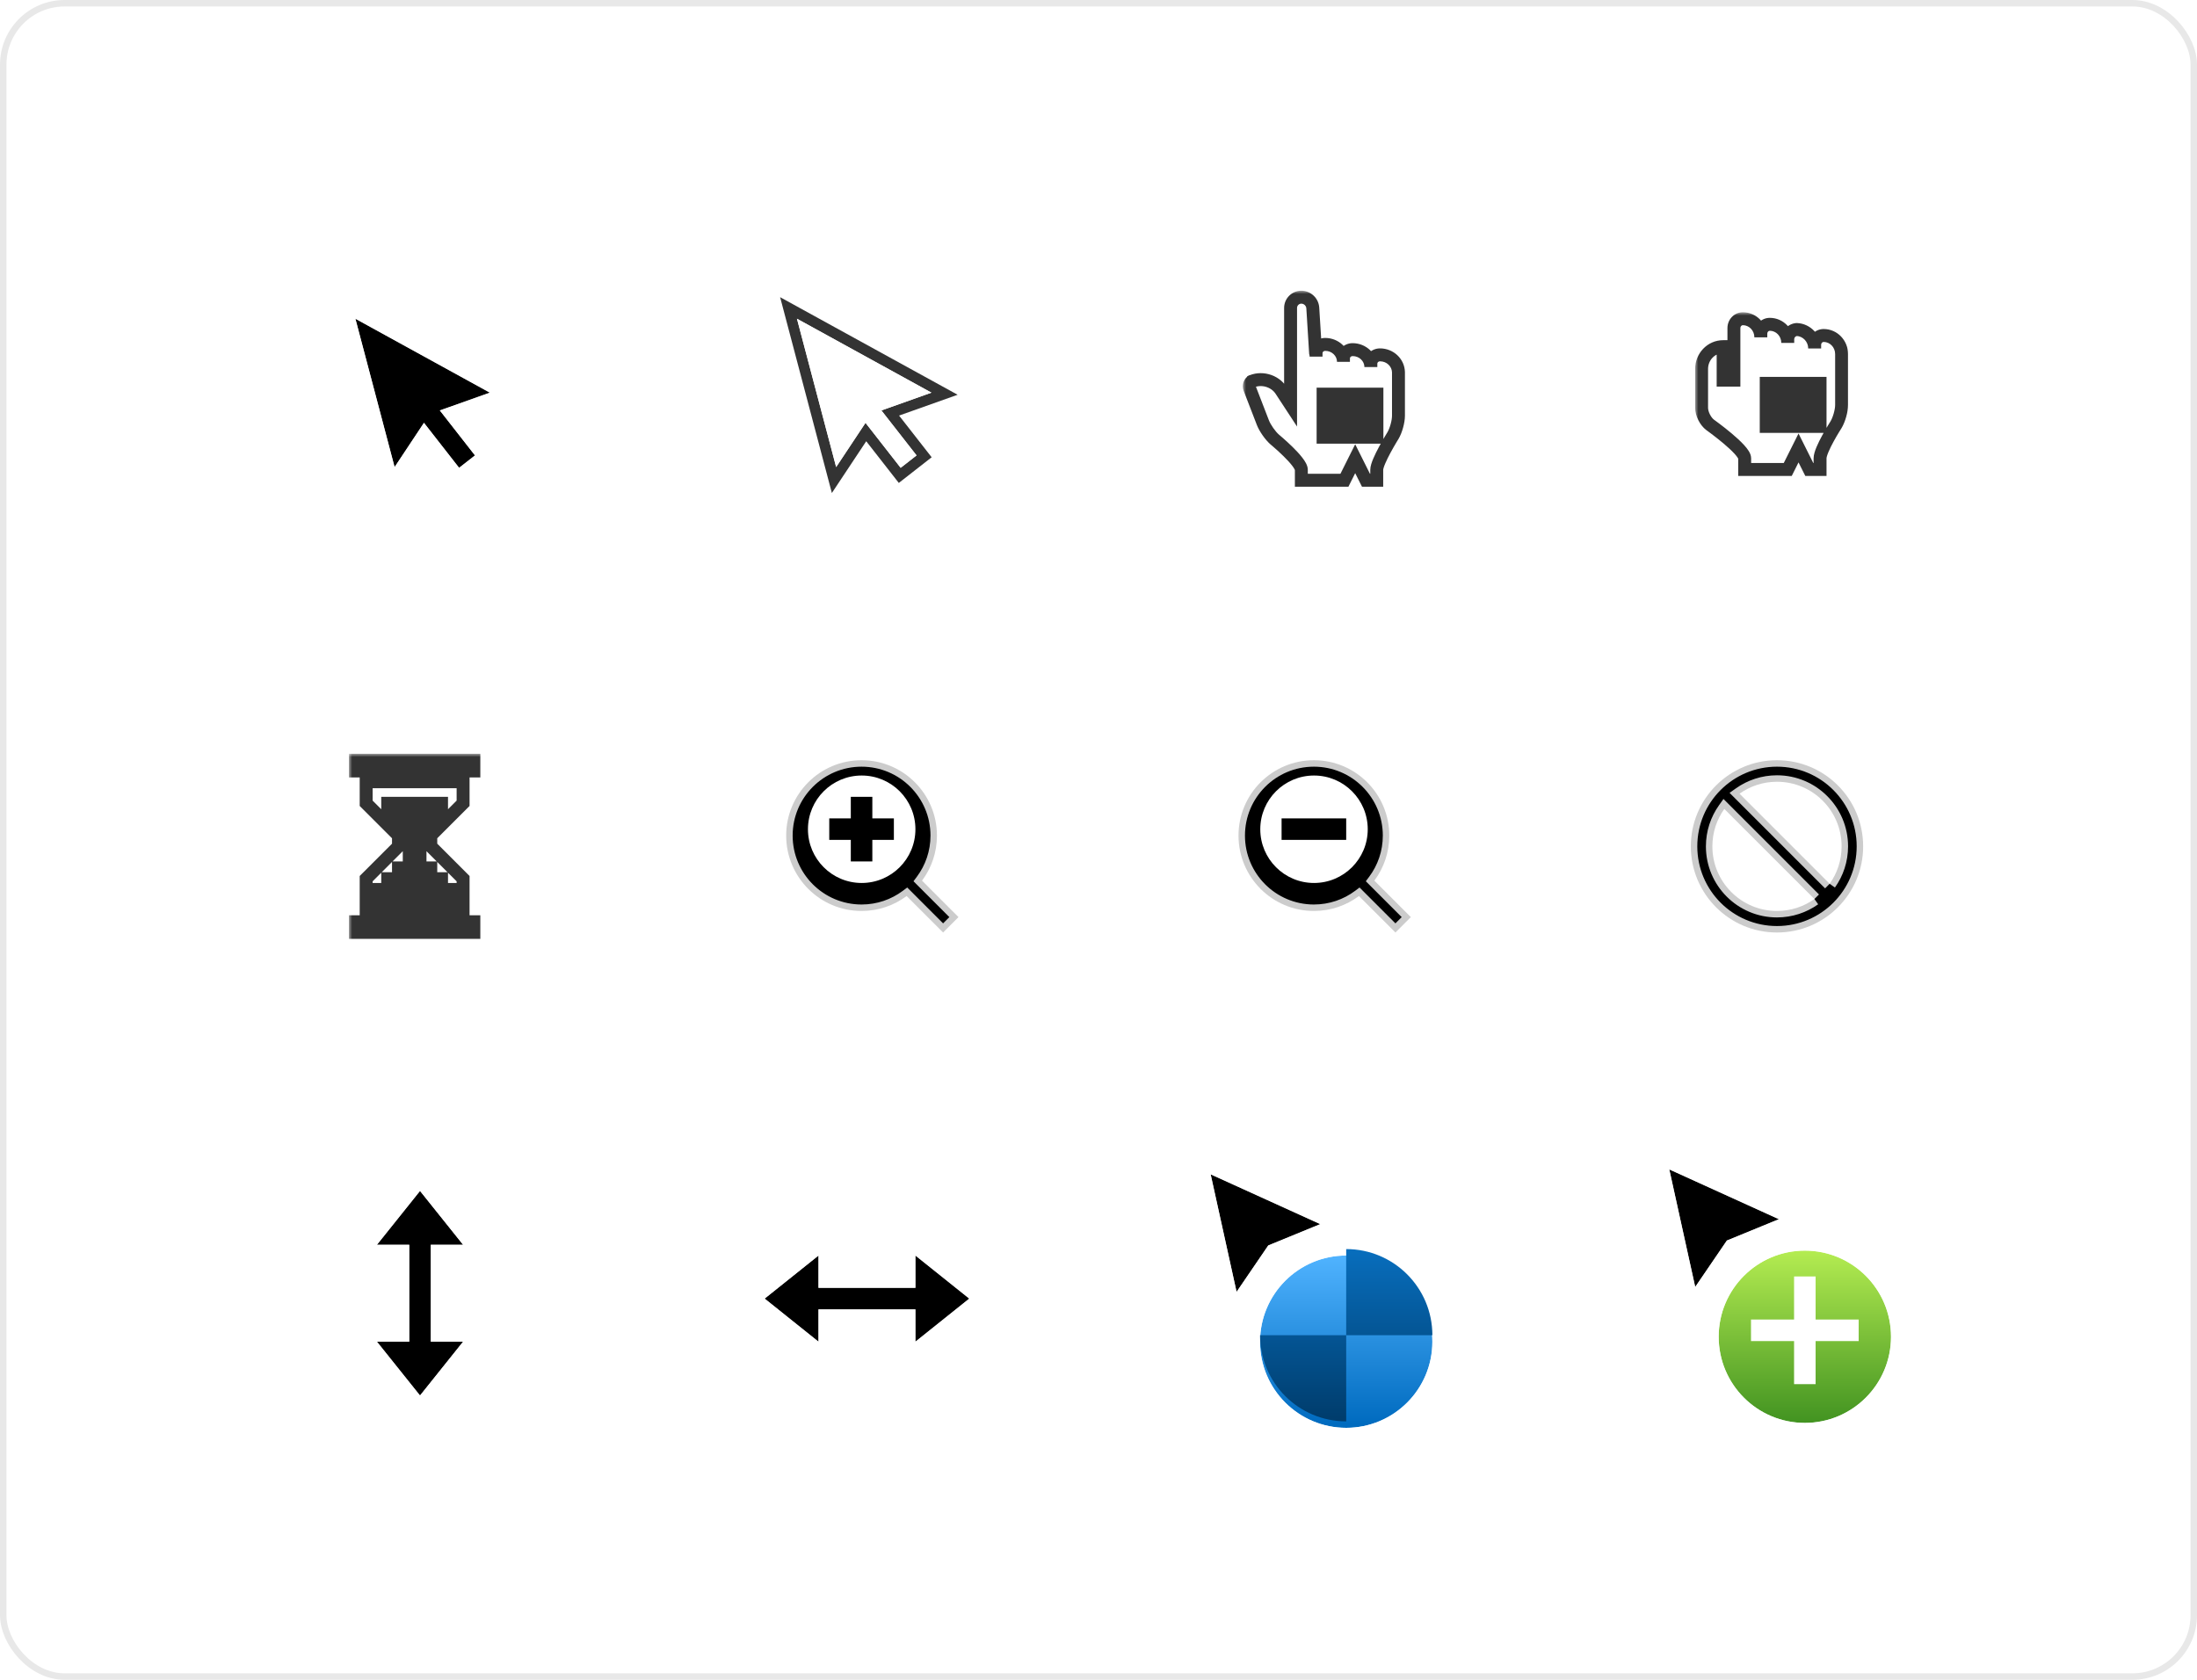 <svg width="340" height="260" viewBox="0 0 340 260" fill="none" xmlns="http://www.w3.org/2000/svg">
<rect x="0.5" y="0.5" width="339" height="259" rx="9.5" fill="white" stroke="#E8E8E8"/>
<g filter="url(#filter0_d_7592_12469)">
<mask id="path-2-outside-1_7592_12469" maskUnits="userSpaceOnUse" x="262.333" y="47.333" width="24" height="26" fill="black">
<rect fill="white" x="262.333" y="47.333" width="24" height="26"/>
<path fill-rule="evenodd" clip-rule="evenodd" d="M280 71.667L278.333 68.333L276.666 71.667H270V69.939C270 68.575 264.666 64.772 264.666 64.772C263.93 64.225 263.333 63.046 263.333 62.117V56.111C263.333 54.202 264.826 52.654 266.666 52.654V57.839H268.333V49.774C268.333 48.978 268.955 48.333 269.722 48.333C271.256 48.333 272.5 49.623 272.5 51.214V50.638C272.5 49.842 273.121 49.197 273.889 49.197C275.423 49.197 276.666 50.487 276.666 52.078V51.502C276.666 50.706 277.288 50.062 278.056 50C279.59 50.062 280.833 51.351 280.833 52.942V52.367C280.833 51.571 281.455 50.926 282.222 50.926C283.756 50.926 285 52.215 285 53.806V61.674C285 62.59 284.604 63.969 284.124 64.762C284.124 64.762 281.666 68.575 281.666 69.939V71.667H280ZM273.333 58.333L275 58.333V65H273.333V58.333ZM276.666 58.333L278.333 58.333V65H276.666V58.333ZM280 58.333L281.666 58.333V65H280V58.333Z"/>
</mask>
<path fill-rule="evenodd" clip-rule="evenodd" d="M280 71.667L278.333 68.333L276.666 71.667H270V69.939C270 68.575 264.666 64.772 264.666 64.772C263.93 64.225 263.333 63.046 263.333 62.117V56.111C263.333 54.202 264.826 52.654 266.666 52.654V57.839H268.333V49.774C268.333 48.978 268.955 48.333 269.722 48.333C271.256 48.333 272.5 49.623 272.5 51.214V50.638C272.5 49.842 273.121 49.197 273.889 49.197C275.423 49.197 276.666 50.487 276.666 52.078V51.502C276.666 50.706 277.288 50.062 278.056 50C279.59 50.062 280.833 51.351 280.833 52.942V52.367C280.833 51.571 281.455 50.926 282.222 50.926C283.756 50.926 285 52.215 285 53.806V61.674C285 62.59 284.604 63.969 284.124 64.762C284.124 64.762 281.666 68.575 281.666 69.939V71.667H280ZM273.333 58.333L275 58.333V65H273.333V58.333ZM276.666 58.333L278.333 58.333V65H276.666V58.333ZM280 58.333L281.666 58.333V65H280V58.333Z" fill="white"/>
<path d="M280 71.667L279.105 72.114L279.382 72.667H280V71.667ZM278.333 68.333L279.227 67.886L278.333 66.097L277.439 67.886L278.333 68.333ZM276.666 71.667V72.667H277.284L277.561 72.114L276.666 71.667ZM270 71.667H269V72.667H270V71.667ZM264.666 64.772L264.07 65.575L264.078 65.581L264.086 65.587L264.666 64.772ZM266.666 52.654H267.666V51.654H266.666V52.654ZM266.666 57.839H265.666V58.839H266.666V57.839ZM268.333 57.839V58.839H269.333V57.839H268.333ZM278.056 50L278.096 49.001L278.035 48.998L277.975 49.003L278.056 50ZM284.124 64.762L284.964 65.304L284.972 65.292L284.979 65.28L284.124 64.762ZM281.666 71.667V72.667H282.666V71.667H281.666ZM275 58.333H276V57.333H275V58.333ZM275 65V66H276V65H275ZM273.333 65H272.333V66H273.333V65ZM273.333 58.333V57.333H272.333V58.333H273.333ZM278.333 58.333H279.333V57.333H278.333V58.333ZM278.333 65V66H279.333V65H278.333ZM276.666 65H275.666V66H276.666V65ZM276.666 58.333V57.333H275.666V58.333H276.666ZM281.666 58.333H282.666V57.333H281.666V58.333ZM281.666 65V66H282.666V65H281.666ZM280 65H279V66H280V65ZM280 58.333V57.333H279V58.333H280ZM280.894 71.219L279.227 67.886L277.439 68.781L279.105 72.114L280.894 71.219ZM277.439 67.886L275.772 71.219L277.561 72.114L279.227 68.781L277.439 67.886ZM276.666 70.667H270V72.667H276.666V70.667ZM271 71.667V69.939H269V71.667H271ZM271 69.939C271 69.482 270.793 69.075 270.62 68.797C270.429 68.49 270.176 68.179 269.905 67.882C269.361 67.286 268.656 66.65 267.976 66.079C267.292 65.503 266.611 64.974 266.102 64.59C265.848 64.397 265.635 64.24 265.485 64.131C265.411 64.076 265.352 64.034 265.311 64.004C265.291 63.99 265.275 63.978 265.264 63.971C265.259 63.967 265.254 63.964 265.252 63.962C265.25 63.961 265.249 63.96 265.248 63.959C265.248 63.959 265.247 63.959 265.247 63.958C265.247 63.958 265.247 63.958 265.247 63.958C265.247 63.958 265.247 63.958 264.666 64.772C264.086 65.587 264.086 65.587 264.086 65.587C264.086 65.587 264.086 65.587 264.086 65.587C264.086 65.587 264.086 65.587 264.086 65.587C264.087 65.587 264.087 65.588 264.088 65.589C264.091 65.59 264.094 65.593 264.099 65.596C264.108 65.603 264.122 65.613 264.141 65.626C264.178 65.653 264.234 65.694 264.305 65.746C264.447 65.85 264.651 66 264.897 66.186C265.388 66.557 266.04 67.064 266.689 67.609C267.343 68.159 267.971 68.73 268.427 69.23C268.657 69.481 268.82 69.691 268.921 69.853C269.04 70.044 269 70.055 269 69.939H271ZM265.263 63.97C265.051 63.812 264.808 63.518 264.617 63.138C264.426 62.759 264.333 62.386 264.333 62.117H262.333C262.333 62.777 262.539 63.459 262.83 64.038C263.121 64.616 263.545 65.185 264.07 65.575L265.263 63.97ZM264.333 62.117V56.111H262.333V62.117H264.333ZM264.333 56.111C264.333 54.72 265.412 53.654 266.666 53.654V51.654C264.239 51.654 262.333 53.684 262.333 56.111H264.333ZM265.666 52.654V57.839H267.666V52.654H265.666ZM266.666 58.839H268.333V56.839H266.666V58.839ZM269.333 57.839V49.774H267.333V57.839H269.333ZM269.333 49.774C269.333 49.496 269.541 49.333 269.722 49.333V47.333C268.368 47.333 267.333 48.46 267.333 49.774H269.333ZM269.722 49.333C270.67 49.333 271.5 50.14 271.5 51.214H273.5C273.5 49.105 271.843 47.333 269.722 47.333V49.333ZM273.5 51.214V50.638H271.5V51.214H273.5ZM273.5 50.638C273.5 50.36 273.708 50.197 273.889 50.197V48.197C272.535 48.197 271.5 49.324 271.5 50.638H273.5ZM273.889 50.197C274.837 50.197 275.666 51.005 275.666 52.078H277.666C277.666 49.969 276.009 48.197 273.889 48.197V50.197ZM277.666 52.078V51.502H275.666V52.078H277.666ZM277.666 51.502C277.666 51.241 277.874 51.018 278.136 50.997L277.975 49.003C276.702 49.106 275.666 50.172 275.666 51.502H277.666ZM278.015 50.999C279.003 51.039 279.833 51.878 279.833 52.942H281.833C281.833 50.824 280.176 49.084 278.096 49.001L278.015 50.999ZM281.833 52.942V52.367H279.833V52.942H281.833ZM281.833 52.367C281.833 52.088 282.041 51.926 282.222 51.926V49.926C280.868 49.926 279.833 51.053 279.833 52.367H281.833ZM282.222 51.926C283.17 51.926 284 52.733 284 53.806H286C286 51.697 284.343 49.926 282.222 49.926V51.926ZM284 53.806V61.674H286V53.806H284ZM284 61.674C284 62.009 283.924 62.486 283.78 62.99C283.637 63.493 283.449 63.947 283.268 64.244L284.979 65.28C285.28 64.784 285.529 64.152 285.704 63.538C285.878 62.925 286 62.255 286 61.674H284ZM284.124 64.762C283.283 64.22 283.283 64.22 283.283 64.22C283.283 64.221 283.283 64.221 283.283 64.221C283.283 64.221 283.283 64.221 283.283 64.222C283.282 64.222 283.282 64.223 283.281 64.224C283.279 64.226 283.277 64.229 283.275 64.233C283.27 64.241 283.262 64.253 283.253 64.268C283.234 64.298 283.206 64.341 283.172 64.396C283.102 64.507 283.004 64.665 282.886 64.859C282.65 65.247 282.334 65.78 282.018 66.359C281.703 66.935 281.377 67.573 281.128 68.168C280.897 68.719 280.666 69.378 280.666 69.939H282.666C282.666 69.818 282.743 69.489 282.973 68.941C283.184 68.437 283.473 67.866 283.773 67.319C284.07 66.774 284.369 66.269 284.594 65.899C284.707 65.714 284.8 65.564 284.865 65.461C284.897 65.409 284.923 65.369 284.94 65.343C284.948 65.329 284.955 65.319 284.959 65.313C284.961 65.309 284.962 65.307 284.963 65.305C284.964 65.305 284.964 65.304 284.964 65.304C284.964 65.304 284.964 65.304 284.964 65.304C284.964 65.304 284.964 65.304 284.964 65.304C284.964 65.304 284.964 65.304 284.124 64.762ZM280.666 69.939V71.667H282.666V69.939H280.666ZM281.666 70.667H280V72.667H281.666V70.667ZM273.333 59.333H275V57.333H273.333V59.333ZM274 58.333V65H276V58.333H274ZM275 64H273.333V66H275V64ZM274.333 65V58.333H272.333V65H274.333ZM276.666 59.333H278.333V57.333H276.666V59.333ZM277.333 58.333V65H279.333V58.333H277.333ZM278.333 64H276.666V66H278.333V64ZM277.666 65V58.333H275.666V65H277.666ZM280 59.333H281.666V57.333H280V59.333ZM280.666 58.333V65H282.666V58.333H280.666ZM281.666 64H280V66H281.666V64ZM281 65V58.333H279V65H281Z" fill="black" fill-opacity="0.8" mask="url(#path-2-outside-1_7592_12469)"/>
</g>
<g filter="url(#filter1_d_7592_12469)">
<path fill-rule="evenodd" clip-rule="evenodd" d="M148.2 60.102L139.138 63.323L144.18 69.776L139.096 73.749L134.054 67.295L128.737 75.308L120.729 44.999L148.2 60.102ZM133.944 64.447L139.383 71.409L141.841 69.489L136.401 62.527L144.144 59.775L123.333 48.333L129.4 71.294L133.944 64.447Z" fill="black" fill-opacity="0.8"/>
</g>
<g filter="url(#filter2_d_7592_12469)">
<path fill-rule="evenodd" clip-rule="evenodd" d="M136.401 62.527L144.144 59.775L123.333 48.333L129.4 71.294L133.943 64.447L139.383 71.409L141.84 69.489L136.401 62.527Z" fill="white"/>
</g>
<g filter="url(#filter3_d_7592_12469)">
<path fill-rule="evenodd" clip-rule="evenodd" d="M68.068 62.527L75.811 59.775L55 48.333L61.067 71.294L65.611 64.447L71.05 71.409L73.507 69.489L68.068 62.527V62.527Z" fill="black"/>
</g>
<g filter="url(#filter4_d_7592_12469)">
<path fill-rule="evenodd" clip-rule="evenodd" d="M79.867 60.102L70.805 63.323L75.847 69.776L70.763 73.749L65.721 67.295L60.404 75.308L52.395 44.999L79.867 60.102ZM65.611 64.447L71.05 71.409L73.508 69.489L68.068 62.527L75.811 59.775L55 48.333L61.067 71.294L65.611 64.447Z" fill="white" fill-opacity="0.8"/>
</g>
<g filter="url(#filter5_d_7592_12469)">
<path fill-rule="evenodd" clip-rule="evenodd" d="M66.666 206.667V191.667H71.666L65 183.333L58.333 191.667H63.333V206.667H58.333L65 215L71.666 206.667H66.666V206.667Z" fill="black"/>
<path d="M58.333 192.167H62.833V206.167H58.333H57.293L57.943 206.979L64.609 215.312L65 215.8L65.39 215.312L72.057 206.979L72.707 206.167H71.666H67.166V192.167H71.666H72.707L72.057 191.354L65.39 183.021L65 182.533L64.609 183.021L57.943 191.354L57.293 192.167H58.333Z" stroke="white" stroke-opacity="0.8"/>
</g>
<g filter="url(#filter6_d_7592_12469)">
<mask id="path-10-outside-2_7592_12469" maskUnits="userSpaceOnUse" x="260.667" y="115.667" width="29" height="29" fill="black">
<rect fill="white" x="260.667" y="115.667" width="29" height="29"/>
<path fill-rule="evenodd" clip-rule="evenodd" d="M280.795 138.151C279.16 139.315 277.16 140 275 140C269.477 140 265 135.523 265 130C265 127.84 265.685 125.841 266.849 124.206L280.795 138.151ZM283.152 135.794C284.316 134.16 285 132.16 285 130C285 124.477 280.523 120 275 120C272.841 120 270.841 120.685 269.206 121.849L283.152 135.794ZM275 143.333C282.364 143.333 288.334 137.364 288.334 130C288.334 122.636 282.364 116.667 275 116.667C267.637 116.667 261.667 122.636 261.667 130C261.667 137.364 267.637 143.333 275 143.333Z"/>
</mask>
<path fill-rule="evenodd" clip-rule="evenodd" d="M280.795 138.151C279.16 139.315 277.16 140 275 140C269.477 140 265 135.523 265 130C265 127.84 265.685 125.841 266.849 124.206L280.795 138.151ZM283.152 135.794C284.316 134.16 285 132.16 285 130C285 124.477 280.523 120 275 120C272.841 120 270.841 120.685 269.206 121.849L283.152 135.794ZM275 143.333C282.364 143.333 288.334 137.364 288.334 130C288.334 122.636 282.364 116.667 275 116.667C267.637 116.667 261.667 122.636 261.667 130C261.667 137.364 267.637 143.333 275 143.333Z" fill="black"/>
<path d="M266.849 124.206L267.556 123.499L266.72 122.663L266.035 123.626L266.849 124.206ZM269.206 121.849L268.626 121.034L267.663 121.72L268.499 122.556L269.206 121.849ZM280.214 137.337C278.744 138.384 276.945 139 275 139V141C277.375 141 279.576 140.247 281.375 138.966L280.214 137.337ZM275 139C270.03 139 266 134.971 266 130H264C264 136.075 268.925 141 275 141V139ZM266 130C266 128.055 266.616 126.257 267.664 124.786L266.035 123.626C264.754 125.424 264 127.626 264 130H266ZM266.142 124.913L280.087 138.858L281.502 137.444L267.556 123.499L266.142 124.913ZM283.966 136.374C285.247 134.576 286 132.374 286 130H284C284 131.945 283.384 133.743 282.337 135.214L283.966 136.374ZM286 130C286 123.925 281.075 119 275 119V121C279.971 121 284 125.03 284 130H286ZM275 119C272.626 119 270.425 119.754 268.626 121.034L269.786 122.663C271.257 121.616 273.055 121 275 121V119ZM268.499 122.556L282.444 136.501L283.859 135.087L269.913 121.142L268.499 122.556ZM275 144.333C282.916 144.333 289.334 137.916 289.334 130H287.334C287.334 136.812 281.812 142.333 275 142.333V144.333ZM289.334 130C289.334 122.084 282.916 115.667 275 115.667V117.667C281.812 117.667 287.334 123.189 287.334 130H289.334ZM275 115.667C267.084 115.667 260.667 122.084 260.667 130H262.667C262.667 123.189 268.189 117.667 275 117.667V115.667ZM260.667 130C260.667 137.916 267.084 144.333 275 144.333V142.333C268.189 142.333 262.667 136.812 262.667 130H260.667Z" fill="white" fill-opacity="0.8" mask="url(#path-10-outside-2_7592_12469)"/>
</g>
<g filter="url(#filter7_d_7592_12469)">
<mask id="path-12-outside-3_7592_12469" maskUnits="userSpaceOnUse" x="120.667" y="115.667" width="30" height="30" fill="black">
<rect fill="white" x="120.667" y="115.667" width="30" height="30"/>
<path fill-rule="evenodd" clip-rule="evenodd" d="M133.334 116.667C139.777 116.667 145 121.89 145 128.333C145 130.947 144.141 133.361 142.689 135.306L148.334 140.951L145.951 143.333L140.306 137.688C138.361 139.14 135.948 140 133.334 140C126.89 140 121.667 134.777 121.667 128.333C121.667 121.89 126.89 116.667 133.334 116.667Z"/>
</mask>
<path fill-rule="evenodd" clip-rule="evenodd" d="M133.334 116.667C139.777 116.667 145 121.89 145 128.333C145 130.947 144.141 133.361 142.689 135.306L148.334 140.951L145.951 143.333L140.306 137.688C138.361 139.14 135.948 140 133.334 140C126.89 140 121.667 134.777 121.667 128.333C121.667 121.89 126.89 116.667 133.334 116.667Z" fill="black"/>
<path d="M142.689 135.306L141.887 134.708L141.37 135.401L141.981 136.013L142.689 135.306ZM148.334 140.951L149.041 141.658L149.748 140.951L149.041 140.244L148.334 140.951ZM145.951 143.333L145.244 144.041L145.951 144.748L146.658 144.041L145.951 143.333ZM140.306 137.688L141.013 136.981L140.401 136.369L139.708 136.887L140.306 137.688ZM146 128.333C146 121.338 140.329 115.667 133.334 115.667V117.667C139.225 117.667 144 122.442 144 128.333H146ZM143.49 135.904C145.067 133.792 146 131.17 146 128.333H144C144 130.725 143.215 132.929 141.887 134.708L143.49 135.904ZM141.981 136.013L147.627 141.658L149.041 140.244L143.396 134.599L141.981 136.013ZM147.627 140.244L145.244 142.626L146.658 144.041L149.041 141.658L147.627 140.244ZM146.658 142.626L141.013 136.981L139.599 138.395L145.244 144.041L146.658 142.626ZM133.334 141C136.171 141 138.792 140.066 140.904 138.49L139.708 136.887C137.93 138.215 135.725 139 133.334 139V141ZM120.667 128.333C120.667 135.329 126.338 141 133.334 141V139C127.443 139 122.667 134.224 122.667 128.333H120.667ZM133.334 115.667C126.338 115.667 120.667 121.338 120.667 128.333H122.667C122.667 122.442 127.443 117.667 133.334 117.667V115.667Z" fill="white" fill-opacity="0.8" mask="url(#path-12-outside-3_7592_12469)"/>
</g>
<path fill-rule="evenodd" clip-rule="evenodd" d="M133.351 136.667C137.944 136.667 141.667 132.944 141.667 128.351C141.667 123.759 137.944 120.036 133.351 120.036C128.759 120.036 125.036 123.759 125.036 128.351C125.036 132.944 128.759 136.667 133.351 136.667ZM131.667 123.333H135V126.667H138.333V130H135V133.333H131.667V130H128.333V126.667H131.667V123.333Z" fill="white"/>
<g filter="url(#filter8_d_7592_12469)">
<mask id="path-15-outside-4_7592_12469" maskUnits="userSpaceOnUse" x="190.667" y="115.667" width="30" height="30" fill="black">
<rect fill="white" x="190.667" y="115.667" width="30" height="30"/>
<path fill-rule="evenodd" clip-rule="evenodd" d="M203.334 116.667C209.777 116.667 215 121.89 215 128.333C215 130.947 214.141 133.361 212.689 135.306L218.334 140.951L215.951 143.333L210.306 137.688C208.361 139.14 205.948 140 203.334 140C196.89 140 191.667 134.777 191.667 128.333C191.667 121.89 196.89 116.667 203.334 116.667Z"/>
</mask>
<path fill-rule="evenodd" clip-rule="evenodd" d="M203.334 116.667C209.777 116.667 215 121.89 215 128.333C215 130.947 214.141 133.361 212.689 135.306L218.334 140.951L215.951 143.333L210.306 137.688C208.361 139.14 205.948 140 203.334 140C196.89 140 191.667 134.777 191.667 128.333C191.667 121.89 196.89 116.667 203.334 116.667Z" fill="black"/>
<path d="M212.689 135.306L211.887 134.708L211.37 135.401L211.981 136.013L212.689 135.306ZM218.334 140.951L219.041 141.658L219.748 140.951L219.041 140.244L218.334 140.951ZM215.951 143.333L215.244 144.041L215.951 144.748L216.658 144.041L215.951 143.333ZM210.306 137.688L211.013 136.981L210.401 136.369L209.708 136.887L210.306 137.688ZM216 128.333C216 121.338 210.329 115.667 203.334 115.667V117.667C209.225 117.667 214 122.442 214 128.333H216ZM213.49 135.904C215.067 133.792 216 131.17 216 128.333H214C214 130.725 213.215 132.929 211.887 134.708L213.49 135.904ZM211.981 136.013L217.627 141.658L219.041 140.244L213.396 134.599L211.981 136.013ZM217.627 140.244L215.244 142.626L216.658 144.041L219.041 141.658L217.627 140.244ZM216.658 142.626L211.013 136.981L209.599 138.395L215.244 144.041L216.658 142.626ZM203.334 141C206.171 141 208.792 140.066 210.904 138.49L209.708 136.887C207.93 138.215 205.725 139 203.334 139V141ZM190.667 128.333C190.667 135.329 196.338 141 203.334 141V139C197.443 139 192.667 134.224 192.667 128.333H190.667ZM203.334 115.667C196.338 115.667 190.667 121.338 190.667 128.333H192.667C192.667 122.442 197.443 117.667 203.334 117.667V115.667Z" fill="white" fill-opacity="0.8" mask="url(#path-15-outside-4_7592_12469)"/>
</g>
<path fill-rule="evenodd" clip-rule="evenodd" d="M211.667 128.351C211.667 132.944 207.944 136.667 203.351 136.667C198.759 136.667 195.036 132.944 195.036 128.351C195.036 123.759 198.759 120.036 203.351 120.036C207.944 120.036 211.667 123.759 211.667 128.351ZM208.333 130V126.667H198.333V130H208.333Z" fill="white"/>
<g filter="url(#filter9_d_7592_12469)">
<path fill-rule="evenodd" clip-rule="evenodd" d="M126.666 201.667H141.666V206.667L150 200L141.666 193.333V198.333H126.666V193.333L118.333 200L126.666 206.667V201.667V201.667Z" fill="black"/>
<path d="M141.166 193.333V197.833H127.166V193.333V192.293L126.354 192.943L118.021 199.609L117.533 200L118.021 200.39L126.354 207.057L127.166 207.707V206.667V202.167H141.166V206.667V207.707L141.979 207.057L150.312 200.39L150.8 200L150.312 199.609L141.979 192.943L141.166 192.293V193.333Z" stroke="white" stroke-opacity="0.8"/>
</g>
<g filter="url(#filter10_d_7592_12469)">
<mask id="path-20-outside-5_7592_12469" maskUnits="userSpaceOnUse" x="192.333" y="44" width="26" height="31" fill="black">
<rect fill="white" x="192.333" y="44" width="26" height="31"/>
<path fill-rule="evenodd" clip-rule="evenodd" d="M199.726 61.667L198.248 59.409C197.239 57.867 195.09 57.305 193.446 58.15L193.829 57.953C193.421 58.163 193.225 58.686 193.393 59.12L195.439 64.412C195.763 65.251 196.591 66.438 197.277 67.034C197.277 67.034 201.392 70.44 201.392 71.717V73.333H208.059L209.726 70L211.392 73.333H213.059V71.717C213.059 70.44 215.574 66.418 215.574 66.418C216.037 65.636 216.422 64.259 216.422 63.344V56.62C216.392 55.131 215.127 53.924 213.565 53.924C212.784 53.924 212.151 54.528 212.151 55.272V55.811C212.151 54.322 210.886 53.115 209.324 53.115C208.543 53.115 207.91 53.719 207.91 54.464V55.002C207.91 53.513 206.644 52.307 205.083 52.307C204.302 52.307 203.669 52.91 203.669 53.655V54.194C203.669 53.954 203.643 53.764 203.594 53.613L203.163 46.669C203.104 45.73 202.313 45 201.392 45C200.465 45 199.726 45.746 199.726 46.666V53.333V61.667ZM211.422 60L213.089 60V66.667H211.422V60ZM208.089 60L209.756 60V66.667H208.089V60ZM204.756 60L206.422 60V66.667H204.756V60Z"/>
</mask>
<path fill-rule="evenodd" clip-rule="evenodd" d="M199.726 61.667L198.248 59.409C197.239 57.867 195.09 57.305 193.446 58.15L193.829 57.953C193.421 58.163 193.225 58.686 193.393 59.12L195.439 64.412C195.763 65.251 196.591 66.438 197.277 67.034C197.277 67.034 201.392 70.44 201.392 71.717V73.333H208.059L209.726 70L211.392 73.333H213.059V71.717C213.059 70.44 215.574 66.418 215.574 66.418C216.037 65.636 216.422 64.259 216.422 63.344V56.62C216.392 55.131 215.127 53.924 213.565 53.924C212.784 53.924 212.151 54.528 212.151 55.272V55.811C212.151 54.322 210.886 53.115 209.324 53.115C208.543 53.115 207.91 53.719 207.91 54.464V55.002C207.91 53.513 206.644 52.307 205.083 52.307C204.302 52.307 203.669 52.91 203.669 53.655V54.194C203.669 53.954 203.643 53.764 203.594 53.613L203.163 46.669C203.104 45.73 202.313 45 201.392 45C200.465 45 199.726 45.746 199.726 46.666V53.333V61.667ZM211.422 60L213.089 60V66.667H211.422V60ZM208.089 60L209.756 60V66.667H208.089V60ZM204.756 60L206.422 60V66.667H204.756V60Z" fill="white"/>
<path d="M199.726 61.667L198.889 62.214L200.726 65.021V61.667H199.726ZM198.248 59.409L199.085 58.861L198.248 59.409ZM193.393 59.12L192.46 59.481L193.393 59.12ZM195.439 64.412L196.371 64.052L195.439 64.412ZM197.277 67.034L196.622 67.789L196.631 67.797L196.64 67.804L197.277 67.034ZM201.392 73.333H200.392V74.333H201.392V73.333ZM208.059 73.333V74.333H208.677L208.953 73.781L208.059 73.333ZM209.726 70L210.62 69.553L209.726 67.764L208.831 69.553L209.726 70ZM211.392 73.333L210.498 73.781L210.774 74.333H211.392V73.333ZM213.059 73.333V74.333H214.059V73.333H213.059ZM215.574 66.418L216.422 66.948L216.428 66.938L216.434 66.927L215.574 66.418ZM216.422 56.62H217.422V56.609L217.422 56.599L216.422 56.62ZM203.594 53.613L202.596 53.675L202.604 53.803L202.644 53.925L203.594 53.613ZM203.163 46.669L202.164 46.731L203.163 46.669ZM199.726 46.666H198.726H199.726ZM213.089 60H214.089V59H213.089V60ZM213.089 66.667V67.667H214.089V66.667H213.089ZM211.422 66.667H210.422V67.667H211.422V66.667ZM211.422 60V59H210.422V60H211.422ZM209.756 60H210.756V59H209.756L209.756 60ZM209.756 66.667V67.667H210.756V66.667H209.756ZM208.089 66.667H207.089V67.667H208.089V66.667ZM208.089 60V59H207.089V60H208.089ZM206.422 60H207.422V59H206.422V60ZM206.422 66.667V67.667H207.422V66.667H206.422ZM204.756 66.667H203.756V67.667H204.756V66.667ZM204.756 60V59H203.756V60H204.756ZM200.562 61.119L199.085 58.861L197.411 59.956L198.889 62.214L200.562 61.119ZM199.085 58.861C197.793 56.888 195.085 56.183 192.989 57.261L193.903 59.039C195.095 58.427 196.684 58.846 197.411 59.956L199.085 58.861ZM193.903 59.039L194.286 58.842L193.372 57.064L192.989 57.261L193.903 59.039ZM193.372 57.064C192.499 57.512 192.112 58.58 192.46 59.481L194.326 58.76C194.332 58.775 194.333 58.787 194.333 58.794C194.333 58.799 194.332 58.802 194.332 58.802C194.332 58.803 194.33 58.807 194.324 58.813C194.318 58.821 194.306 58.832 194.286 58.842L193.372 57.064ZM192.46 59.481L194.506 64.773L196.371 64.052L194.326 58.76L192.46 59.481ZM194.506 64.773C194.888 65.762 195.811 67.085 196.622 67.789L197.933 66.279C197.371 65.791 196.638 64.74 196.371 64.052L194.506 64.773ZM197.277 67.034C196.64 67.804 196.64 67.804 196.64 67.804C196.64 67.804 196.64 67.804 196.64 67.804C196.64 67.804 196.64 67.804 196.64 67.804C196.64 67.805 196.641 67.805 196.642 67.806C196.643 67.807 196.646 67.809 196.649 67.812C196.656 67.818 196.667 67.827 196.681 67.839C196.71 67.863 196.752 67.898 196.807 67.945C196.915 68.037 197.072 68.171 197.26 68.337C197.637 68.669 198.137 69.121 198.634 69.61C199.135 70.102 199.613 70.611 199.958 71.058C200.131 71.282 200.254 71.468 200.329 71.612C200.415 71.776 200.392 71.797 200.392 71.717H202.392C202.392 71.317 202.241 70.953 202.102 70.686C201.952 70.399 201.753 70.109 201.54 69.835C201.114 69.283 200.563 68.701 200.036 68.183C199.504 67.661 198.975 67.182 198.581 66.835C198.383 66.661 198.218 66.519 198.102 66.421C198.044 66.371 197.998 66.333 197.966 66.306C197.95 66.293 197.938 66.282 197.929 66.275C197.925 66.272 197.921 66.269 197.919 66.267C197.918 66.266 197.917 66.265 197.916 66.265C197.916 66.264 197.916 66.264 197.915 66.264C197.915 66.264 197.915 66.264 197.915 66.264C197.915 66.264 197.915 66.263 197.277 67.034ZM200.392 71.717V73.333H202.392V71.717H200.392ZM201.392 74.333H208.059V72.333H201.392V74.333ZM208.953 73.781L210.62 70.447L208.831 69.553L207.164 72.886L208.953 73.781ZM208.831 70.447L210.498 73.781L212.287 72.886L210.62 69.553L208.831 70.447ZM211.392 74.333H213.059V72.333H211.392V74.333ZM214.059 73.333V71.717H212.059V73.333H214.059ZM214.059 71.717C214.059 71.717 214.059 71.71 214.061 71.694C214.062 71.678 214.065 71.657 214.07 71.629C214.081 71.571 214.099 71.498 214.126 71.406C214.18 71.222 214.263 70.998 214.373 70.74C214.591 70.225 214.889 69.633 215.196 69.063C215.502 68.496 215.809 67.966 216.041 67.577C216.156 67.382 216.252 67.224 216.319 67.115C216.352 67.06 216.378 67.018 216.396 66.989C216.405 66.975 216.411 66.965 216.416 66.958C216.418 66.954 216.419 66.951 216.42 66.95C216.421 66.949 216.421 66.948 216.421 66.948C216.422 66.948 216.422 66.948 216.422 66.948C216.422 66.948 216.422 66.948 216.422 66.948C216.422 66.948 216.422 66.948 215.574 66.418C214.726 65.888 214.726 65.888 214.726 65.888C214.726 65.888 214.726 65.888 214.725 65.888C214.725 65.888 214.725 65.888 214.725 65.889C214.725 65.889 214.724 65.89 214.723 65.891C214.722 65.894 214.72 65.897 214.717 65.901C214.712 65.909 214.705 65.921 214.695 65.937C214.676 65.968 214.648 66.014 214.612 66.072C214.542 66.187 214.441 66.353 214.321 66.556C214.081 66.96 213.759 67.515 213.436 68.114C213.115 68.709 212.784 69.362 212.531 69.96C212.299 70.507 212.059 71.17 212.059 71.717H214.059ZM216.434 66.927C216.725 66.437 216.966 65.808 217.135 65.198C217.304 64.589 217.422 63.922 217.422 63.344H215.422C215.422 63.682 215.348 64.16 215.208 64.663C215.069 65.166 214.886 65.617 214.713 65.908L216.434 66.927ZM217.422 63.344V56.62H215.422V63.344H217.422ZM217.422 56.599C217.38 54.534 215.638 52.924 213.565 52.924V54.924C214.615 54.924 215.404 55.727 215.423 56.64L217.422 56.599ZM213.565 52.924C212.277 52.924 211.151 53.931 211.151 55.272H213.151C213.151 55.124 213.291 54.924 213.565 54.924V52.924ZM211.151 55.272V55.811H213.151V55.272H211.151ZM213.151 55.811C213.151 53.725 211.392 52.115 209.324 52.115V54.115C210.379 54.115 211.151 54.919 211.151 55.811H213.151ZM209.324 52.115C208.036 52.115 206.91 53.122 206.91 54.464H208.91C208.91 54.316 209.05 54.115 209.324 54.115V52.115ZM206.91 54.464V55.002H208.91V54.464H206.91ZM208.91 55.002C208.91 52.917 207.151 51.307 205.083 51.307V53.307C206.138 53.307 206.91 54.11 206.91 55.002H208.91ZM205.083 51.307C203.795 51.307 202.669 52.313 202.669 53.655H204.669C204.669 53.507 204.808 53.307 205.083 53.307V51.307ZM202.669 53.655V54.194H204.669V53.655H202.669ZM204.669 54.194C204.669 53.891 204.637 53.587 204.544 53.302L202.644 53.925C202.649 53.942 202.669 54.018 202.669 54.194H204.669ZM204.592 53.551L204.161 46.607L202.164 46.731L202.596 53.675L204.592 53.551ZM204.161 46.607C204.069 45.137 202.837 44 201.392 44V46C201.788 46 202.139 46.322 202.164 46.731L204.161 46.607ZM201.392 44C199.911 44 198.726 45.196 198.726 46.666H200.726C200.726 46.296 201.02 46 201.392 46V44ZM198.726 46.666V53.333H200.726V46.666H198.726ZM198.726 53.333V61.667H200.726V53.333H198.726ZM211.422 61H213.089V59H211.422V61ZM212.089 60V66.667H214.089V60H212.089ZM213.089 65.667H211.422V67.667H213.089V65.667ZM212.422 66.667V60H210.422V66.667H212.422ZM208.089 61H209.756L209.756 59H208.089V61ZM208.756 60V66.667H210.756V60H208.756ZM209.756 65.667H208.089V67.667H209.756V65.667ZM209.089 66.667V60H207.089V66.667H209.089ZM204.756 61H206.422V59H204.756V61ZM205.422 60V66.667H207.422V60H205.422ZM206.422 65.667H204.756V67.667H206.422V65.667ZM205.756 66.667V60H203.756V66.667H205.756Z" fill="black" fill-opacity="0.8" mask="url(#path-20-outside-5_7592_12469)"/>
</g>
<g filter="url(#filter11_d_7592_12469)">
<mask id="path-22-outside-6_7592_12469" maskUnits="userSpaceOnUse" x="54" y="115.667" width="21" height="29" fill="black">
<rect fill="white" x="54" y="115.667" width="21" height="29"/>
<path fill-rule="evenodd" clip-rule="evenodd" d="M66.667 128.333L71.667 123.333V120H56.667V123.333L61.667 128.333V130L56.667 135V140H71.667V135L66.667 130V128.333ZM55 116.667H73.333V118.333H55V116.667ZM55 141.667H73.333V143.333H55V141.667ZM58.333 136.667H60V138.333H58.333V136.667ZM61.667 136.667H63.333V138.333H61.667V136.667ZM60 135H61.667V136.667H60V135ZM63.333 135H65V136.667H63.333V135ZM66.667 135H68.333V136.667H66.667V135ZM65 133.333H66.667V135H65V133.333ZM61.667 133.333H63.333V135H61.667V133.333ZM63.333 131.667H65V133.333H63.333V131.667ZM63.333 128.333H65V130H63.333V128.333ZM65 125H66.667V126.667H65V125ZM63.333 123.333H65V125H63.333V123.333ZM60 123.333H61.667V125H60V123.333ZM66.667 123.333H68.333V125H66.667V123.333ZM61.667 125H63.333V126.667H61.667V125ZM65 136.667H66.667V138.333H65V136.667ZM68.333 136.667H70V138.333H68.333V136.667Z"/>
</mask>
<path fill-rule="evenodd" clip-rule="evenodd" d="M66.667 128.333L71.667 123.333V120H56.667V123.333L61.667 128.333V130L56.667 135V140H71.667V135L66.667 130V128.333ZM55 116.667H73.333V118.333H55V116.667ZM55 141.667H73.333V143.333H55V141.667ZM58.333 136.667H60V138.333H58.333V136.667ZM61.667 136.667H63.333V138.333H61.667V136.667ZM60 135H61.667V136.667H60V135ZM63.333 135H65V136.667H63.333V135ZM66.667 135H68.333V136.667H66.667V135ZM65 133.333H66.667V135H65V133.333ZM61.667 133.333H63.333V135H61.667V133.333ZM63.333 131.667H65V133.333H63.333V131.667ZM63.333 128.333H65V130H63.333V128.333ZM65 125H66.667V126.667H65V125ZM63.333 123.333H65V125H63.333V123.333ZM60 123.333H61.667V125H60V123.333ZM66.667 123.333H68.333V125H66.667V123.333ZM61.667 125H63.333V126.667H61.667V125ZM65 136.667H66.667V138.333H65V136.667ZM68.333 136.667H70V138.333H68.333V136.667Z" fill="white"/>
<path d="M71.667 123.333L72.374 124.041L72.667 123.748V123.333H71.667ZM71.667 120H72.667V119H71.667V120ZM56.667 120V119H55.667V120H56.667ZM56.667 123.333H55.667V123.748L55.96 124.041L56.667 123.333ZM61.667 128.333H62.667V127.919L62.374 127.626L61.667 128.333ZM61.667 130L62.374 130.707L62.667 130.414V130H61.667ZM56.667 135L55.96 134.293L55.667 134.586V135H56.667ZM56.667 140H55.667V141H56.667V140ZM71.667 140V141H72.667V140H71.667ZM71.667 135H72.667V134.586L72.374 134.293L71.667 135ZM66.667 130H65.667V130.414L65.96 130.707L66.667 130ZM66.667 128.333L65.96 127.626L65.667 127.919V128.333H66.667ZM73.333 116.667H74.333V115.667H73.333V116.667ZM73.333 118.333V119.333H74.333V118.333H73.333ZM55 118.333H54V119.333H55V118.333ZM55 116.667V115.667H54V116.667H55ZM73.333 141.667H74.333V140.667H73.333V141.667ZM73.333 143.333V144.333H74.333V143.333H73.333ZM55 143.333H54V144.333H55V143.333ZM55 141.667V140.667H54V141.667H55ZM58.333 136.667V135.667H57.333V136.667H58.333ZM60 138.333V139.333H61V138.333H60ZM58.333 138.333H57.333V139.333H58.333V138.333ZM63.333 138.333V139.333H64.333V138.333H63.333ZM61.667 138.333H60.667V139.333H61.667V138.333ZM60 135V134H59V135H60ZM68.333 135H69.333V134H68.333V135ZM66.667 133.333H67.667V132.333H66.667V133.333ZM61.667 133.333V132.333H60.667V133.333H61.667ZM63.333 131.667V130.667H62.333V131.667H63.333ZM65 131.667H66V130.667H65V131.667ZM63.333 128.333V127.333H62.333V128.333H63.333ZM65 128.333H66V127.333H65V128.333ZM65 130V131H66V130H65ZM63.333 130H62.333V131H63.333V130ZM66.667 126.667V127.667H67.667V126.667H66.667ZM65 126.667H64V127.667H65V126.667ZM63.333 123.333V122.333H62.333V123.333H63.333ZM65 123.333H66V122.333H65V123.333ZM60 123.333V122.333H59V123.333H60ZM61.667 123.333H62.667V122.333H61.667V123.333ZM60 125H59V126H60V125ZM66.667 123.333V122.333H65.667V123.333H66.667ZM68.333 123.333H69.333V122.333H68.333V123.333ZM68.333 125V126H69.333V125H68.333ZM63.333 126.667V127.667H64.333V126.667H63.333ZM61.667 126.667H60.667V127.667H61.667V126.667ZM66.667 138.333V139.333H67.667V138.333H66.667ZM65 138.333H64V139.333H65V138.333ZM70 136.667H71V135.667H70V136.667ZM70 138.333V139.333H71V138.333H70ZM68.333 138.333H67.333V139.333H68.333V138.333ZM67.374 129.041L72.374 124.041L70.96 122.626L65.96 127.626L67.374 129.041ZM72.667 123.333V120H70.667V123.333H72.667ZM71.667 119H56.667V121H71.667V119ZM55.667 120V123.333H57.667V120H55.667ZM55.96 124.041L60.96 129.041L62.374 127.626L57.374 122.626L55.96 124.041ZM60.667 128.333V130H62.667V128.333H60.667ZM60.96 129.293L55.96 134.293L57.374 135.707L62.374 130.707L60.96 129.293ZM55.667 135V140H57.667V135H55.667ZM56.667 141H71.667V139H56.667V141ZM72.667 140V135H70.667V140H72.667ZM72.374 134.293L67.374 129.293L65.96 130.707L70.96 135.707L72.374 134.293ZM67.667 130V128.333H65.667V130H67.667ZM55 117.667H73.333V115.667H55V117.667ZM72.333 116.667V118.333H74.333V116.667H72.333ZM73.333 117.333H55V119.333H73.333V117.333ZM56 118.333V116.667H54V118.333H56ZM55 142.667H73.333V140.667H55V142.667ZM72.333 141.667V143.333H74.333V141.667H72.333ZM73.333 142.333H55V144.333H73.333V142.333ZM56 143.333V141.667H54V143.333H56ZM58.333 137.667H60V135.667H58.333V137.667ZM59 136.667V138.333H61V136.667H59ZM60 137.333H58.333V139.333H60V137.333ZM59.333 138.333V136.667H57.333V138.333H59.333ZM61.667 137.667H63.333V135.667H61.667V137.667ZM62.333 136.667V138.333H64.333V136.667H62.333ZM63.333 137.333H61.667V139.333H63.333V137.333ZM62.667 138.333V136.667H60.667V138.333H62.667ZM60 136H61.667V134H60V136ZM60.667 135V136.667H62.667V135H60.667ZM61.667 135.667H60V137.667H61.667V135.667ZM61 136.667V135H59V136.667H61ZM63.333 136H65V134H63.333V136ZM64 135V136.667H66V135H64ZM65 135.667H63.333V137.667H65V135.667ZM64.333 136.667V135H62.333V136.667H64.333ZM66.667 136H68.333V134H66.667V136ZM67.333 135V136.667H69.333V135H67.333ZM68.333 135.667H66.667V137.667H68.333V135.667ZM67.667 136.667V135H65.667V136.667H67.667ZM65 134.333H66.667V132.333H65V134.333ZM65.667 133.333V135H67.667V133.333H65.667ZM66.667 134H65V136H66.667V134ZM66 135V133.333H64V135H66ZM61.667 134.333H63.333V132.333H61.667V134.333ZM62.333 133.333V135H64.333V133.333H62.333ZM63.333 134H61.667V136H63.333V134ZM62.667 135V133.333H60.667V135H62.667ZM63.333 132.667H65V130.667H63.333V132.667ZM64 131.667V133.333H66V131.667H64ZM65 132.333H63.333V134.333H65V132.333ZM64.333 133.333V131.667H62.333V133.333H64.333ZM63.333 129.333H65V127.333H63.333V129.333ZM64 128.333V130H66V128.333H64ZM65 129H63.333V131H65V129ZM64.333 130V128.333H62.333V130H64.333ZM65 126H66.667V124H65V126ZM65.667 125V126.667H67.667V125H65.667ZM66.667 125.667H65V127.667H66.667V125.667ZM66 126.667V125H64V126.667H66ZM63.333 124.333H65V122.333H63.333V124.333ZM64 123.333V125H66V123.333H64ZM65 124H63.333V126H65V124ZM64.333 125V123.333H62.333V125H64.333ZM60 124.333H61.667V122.333H60V124.333ZM60.667 123.333V125H62.667V123.333H60.667ZM61.667 124H60V126H61.667V124ZM61 125V123.333H59V125H61ZM66.667 124.333H68.333V122.333H66.667V124.333ZM67.333 123.333V125H69.333V123.333H67.333ZM68.333 124H66.667V126H68.333V124ZM67.667 125V123.333H65.667V125H67.667ZM61.667 126H63.333V124H61.667V126ZM62.333 125V126.667H64.333V125H62.333ZM63.333 125.667H61.667V127.667H63.333V125.667ZM62.667 126.667V125H60.667V126.667H62.667ZM65 137.667H66.667V135.667H65V137.667ZM65.667 136.667V138.333H67.667V136.667H65.667ZM66.667 137.333H65V139.333H66.667V137.333ZM66 138.333V136.667H64V138.333H66ZM68.333 137.667H70V135.667H68.333V137.667ZM69 136.667V138.333H71V136.667H69ZM70 137.333H68.333V139.333H70V137.333ZM69.333 138.333V136.667H67.333V138.333H69.333Z" fill="black" fill-opacity="0.8" mask="url(#path-22-outside-6_7592_12469)"/>
</g>
<g filter="url(#filter12_d_7592_12469)">
<path fill-rule="evenodd" clip-rule="evenodd" d="M275.298 187.708L258.333 180L262.345 198.197L267.248 191.01L275.298 187.708Z" fill="black"/>
<path d="M275.488 188.171L276.558 187.732L275.505 187.253L258.54 179.545L257.629 179.131L257.845 180.108L261.857 198.304L262.106 199.435L262.759 198.479L267.577 191.415L275.488 188.171Z" stroke="white" stroke-opacity="0.8"/>
</g>
<g filter="url(#filter13_d_7592_12469)">
<path fill-rule="evenodd" clip-rule="evenodd" d="M279.311 219.238C286.675 219.238 292.644 213.269 292.644 205.905C292.644 198.541 286.675 192.572 279.311 192.572C271.947 192.572 265.978 198.541 265.978 205.905C265.978 213.269 271.947 219.238 279.311 219.238Z" fill="url(#paint0_linear_7592_12469)"/>
<path d="M279.311 219.738C286.951 219.738 293.144 213.545 293.144 205.905C293.144 198.265 286.951 192.072 279.311 192.072C271.671 192.072 265.478 198.265 265.478 205.905C265.478 213.545 271.671 219.738 279.311 219.738Z" stroke="white" stroke-opacity="0.8"/>
</g>
<path fill-rule="evenodd" clip-rule="evenodd" d="M280.978 204.238V197.572H277.644V204.238H270.978V207.572H277.644V214.238H280.978V207.572H287.644V204.238H280.978V204.238Z" fill="white"/>
<g filter="url(#filter14_d_7592_12469)">
<path fill-rule="evenodd" clip-rule="evenodd" d="M204.321 188.47L187.356 180.762L191.369 198.958L196.272 191.771L204.321 188.47Z" fill="black"/>
<path d="M204.511 188.932L205.582 188.493L204.528 188.015L187.563 180.307L186.653 179.893L186.868 180.869L190.881 199.066L191.13 200.196L191.782 199.24L196.6 192.177L204.511 188.932Z" stroke="white" stroke-opacity="0.8"/>
</g>
<g filter="url(#filter15_d_7592_12469)">
<path fill-rule="evenodd" clip-rule="evenodd" d="M208.333 220C215.697 220 221.667 214.03 221.667 206.667C221.667 199.303 215.697 193.333 208.333 193.333C200.97 193.333 195 199.303 195 206.667C195 214.03 200.97 220 208.333 220Z" fill="url(#paint1_linear_7592_12469)"/>
<path d="M208.333 220.5C215.973 220.5 222.167 214.307 222.167 206.667C222.167 199.027 215.973 192.833 208.333 192.833C200.693 192.833 194.5 199.027 194.5 206.667C194.5 214.307 200.693 220.5 208.333 220.5Z" stroke="white" stroke-opacity="0.8"/>
</g>
<path fill-rule="evenodd" clip-rule="evenodd" d="M221.667 206.667H208.333V193.333C215.697 193.333 221.667 199.303 221.667 206.667ZM208.333 220V206.667H195C195 214.03 200.97 220 208.333 220Z" fill="url(#paint2_linear_7592_12469)"/>
<defs>
<filter id="filter0_d_7592_12469" x="259.333" y="45.333" width="29.667" height="31.333" filterUnits="userSpaceOnUse" color-interpolation-filters="sRGB">
<feFlood flood-opacity="0" result="BackgroundImageFix"/>
<feColorMatrix in="SourceAlpha" type="matrix" values="0 0 0 0 0 0 0 0 0 0 0 0 0 0 0 0 0 0 127 0" result="hardAlpha"/>
<feOffset dy="1"/>
<feGaussianBlur stdDeviation="1.5"/>
<feColorMatrix type="matrix" values="0 0 0 0 0 0 0 0 0 0 0 0 0 0 0 0 0 0 0.2 0"/>
<feBlend mode="normal" in2="BackgroundImageFix" result="effect1_dropShadow_7592_12469"/>
<feBlend mode="normal" in="SourceGraphic" in2="effect1_dropShadow_7592_12469" result="shape"/>
</filter>
<filter id="filter1_d_7592_12469" x="117.729" y="42.999" width="33.471" height="36.309" filterUnits="userSpaceOnUse" color-interpolation-filters="sRGB">
<feFlood flood-opacity="0" result="BackgroundImageFix"/>
<feColorMatrix in="SourceAlpha" type="matrix" values="0 0 0 0 0 0 0 0 0 0 0 0 0 0 0 0 0 0 127 0" result="hardAlpha"/>
<feOffset dy="1"/>
<feGaussianBlur stdDeviation="1.5"/>
<feColorMatrix type="matrix" values="0 0 0 0 0 0 0 0 0 0 0 0 0 0 0 0 0 0 0.2 0"/>
<feBlend mode="normal" in2="BackgroundImageFix" result="effect1_dropShadow_7592_12469"/>
<feBlend mode="normal" in="SourceGraphic" in2="effect1_dropShadow_7592_12469" result="shape"/>
</filter>
<filter id="filter2_d_7592_12469" x="120.333" y="46.333" width="26.811" height="29.076" filterUnits="userSpaceOnUse" color-interpolation-filters="sRGB">
<feFlood flood-opacity="0" result="BackgroundImageFix"/>
<feColorMatrix in="SourceAlpha" type="matrix" values="0 0 0 0 0 0 0 0 0 0 0 0 0 0 0 0 0 0 127 0" result="hardAlpha"/>
<feOffset dy="1"/>
<feGaussianBlur stdDeviation="1.5"/>
<feColorMatrix type="matrix" values="0 0 0 0 0 0 0 0 0 0 0 0 0 0 0 0 0 0 0.2 0"/>
<feBlend mode="normal" in2="BackgroundImageFix" result="effect1_dropShadow_7592_12469"/>
<feBlend mode="normal" in="SourceGraphic" in2="effect1_dropShadow_7592_12469" result="shape"/>
</filter>
<filter id="filter3_d_7592_12469" x="52" y="46.333" width="26.811" height="29.076" filterUnits="userSpaceOnUse" color-interpolation-filters="sRGB">
<feFlood flood-opacity="0" result="BackgroundImageFix"/>
<feColorMatrix in="SourceAlpha" type="matrix" values="0 0 0 0 0 0 0 0 0 0 0 0 0 0 0 0 0 0 127 0" result="hardAlpha"/>
<feOffset dy="1"/>
<feGaussianBlur stdDeviation="1.5"/>
<feColorMatrix type="matrix" values="0 0 0 0 0 0 0 0 0 0 0 0 0 0 0 0 0 0 0.25 0"/>
<feBlend mode="normal" in2="BackgroundImageFix" result="effect1_dropShadow_7592_12469"/>
<feBlend mode="normal" in="SourceGraphic" in2="effect1_dropShadow_7592_12469" result="shape"/>
</filter>
<filter id="filter4_d_7592_12469" x="49.395" y="42.999" width="33.471" height="36.309" filterUnits="userSpaceOnUse" color-interpolation-filters="sRGB">
<feFlood flood-opacity="0" result="BackgroundImageFix"/>
<feColorMatrix in="SourceAlpha" type="matrix" values="0 0 0 0 0 0 0 0 0 0 0 0 0 0 0 0 0 0 127 0" result="hardAlpha"/>
<feOffset dy="1"/>
<feGaussianBlur stdDeviation="1.5"/>
<feColorMatrix type="matrix" values="0 0 0 0 0 0 0 0 0 0 0 0 0 0 0 0 0 0 0.25 0"/>
<feBlend mode="normal" in2="BackgroundImageFix" result="effect1_dropShadow_7592_12469"/>
<feBlend mode="normal" in="SourceGraphic" in2="effect1_dropShadow_7592_12469" result="shape"/>
</filter>
<filter id="filter5_d_7592_12469" x="53.252" y="179.732" width="23.495" height="40.868" filterUnits="userSpaceOnUse" color-interpolation-filters="sRGB">
<feFlood flood-opacity="0" result="BackgroundImageFix"/>
<feColorMatrix in="SourceAlpha" type="matrix" values="0 0 0 0 0 0 0 0 0 0 0 0 0 0 0 0 0 0 127 0" result="hardAlpha"/>
<feOffset dy="1"/>
<feGaussianBlur stdDeviation="1.5"/>
<feColorMatrix type="matrix" values="0 0 0 0 0 0 0 0 0 0 0 0 0 0 0 0 0 0 0.25 0"/>
<feBlend mode="normal" in2="BackgroundImageFix" result="effect1_dropShadow_7592_12469"/>
<feBlend mode="normal" in="SourceGraphic" in2="effect1_dropShadow_7592_12469" result="shape"/>
</filter>
<filter id="filter6_d_7592_12469" x="257.667" y="113.667" width="34.667" height="34.667" filterUnits="userSpaceOnUse" color-interpolation-filters="sRGB">
<feFlood flood-opacity="0" result="BackgroundImageFix"/>
<feColorMatrix in="SourceAlpha" type="matrix" values="0 0 0 0 0 0 0 0 0 0 0 0 0 0 0 0 0 0 127 0" result="hardAlpha"/>
<feOffset dy="1"/>
<feGaussianBlur stdDeviation="1.5"/>
<feColorMatrix type="matrix" values="0 0 0 0 0 0 0 0 0 0 0 0 0 0 0 0 0 0 0.25 0"/>
<feBlend mode="normal" in2="BackgroundImageFix" result="effect1_dropShadow_7592_12469"/>
<feBlend mode="normal" in="SourceGraphic" in2="effect1_dropShadow_7592_12469" result="shape"/>
</filter>
<filter id="filter7_d_7592_12469" x="117.667" y="113.667" width="35.081" height="35.081" filterUnits="userSpaceOnUse" color-interpolation-filters="sRGB">
<feFlood flood-opacity="0" result="BackgroundImageFix"/>
<feColorMatrix in="SourceAlpha" type="matrix" values="0 0 0 0 0 0 0 0 0 0 0 0 0 0 0 0 0 0 127 0" result="hardAlpha"/>
<feOffset dy="1"/>
<feGaussianBlur stdDeviation="1.5"/>
<feColorMatrix type="matrix" values="0 0 0 0 0 0 0 0 0 0 0 0 0 0 0 0 0 0 0.25 0"/>
<feBlend mode="normal" in2="BackgroundImageFix" result="effect1_dropShadow_7592_12469"/>
<feBlend mode="normal" in="SourceGraphic" in2="effect1_dropShadow_7592_12469" result="shape"/>
</filter>
<filter id="filter8_d_7592_12469" x="187.667" y="113.667" width="35.081" height="35.081" filterUnits="userSpaceOnUse" color-interpolation-filters="sRGB">
<feFlood flood-opacity="0" result="BackgroundImageFix"/>
<feColorMatrix in="SourceAlpha" type="matrix" values="0 0 0 0 0 0 0 0 0 0 0 0 0 0 0 0 0 0 127 0" result="hardAlpha"/>
<feOffset dy="1"/>
<feGaussianBlur stdDeviation="1.5"/>
<feColorMatrix type="matrix" values="0 0 0 0 0 0 0 0 0 0 0 0 0 0 0 0 0 0 0.25 0"/>
<feBlend mode="normal" in2="BackgroundImageFix" result="effect1_dropShadow_7592_12469"/>
<feBlend mode="normal" in="SourceGraphic" in2="effect1_dropShadow_7592_12469" result="shape"/>
</filter>
<filter id="filter9_d_7592_12469" x="113.732" y="189.253" width="40.868" height="23.495" filterUnits="userSpaceOnUse" color-interpolation-filters="sRGB">
<feFlood flood-opacity="0" result="BackgroundImageFix"/>
<feColorMatrix in="SourceAlpha" type="matrix" values="0 0 0 0 0 0 0 0 0 0 0 0 0 0 0 0 0 0 127 0" result="hardAlpha"/>
<feOffset dy="1"/>
<feGaussianBlur stdDeviation="1.5"/>
<feColorMatrix type="matrix" values="0 0 0 0 0 0 0 0 0 0 0 0 0 0 0 0 0 0 0.25 0"/>
<feBlend mode="normal" in2="BackgroundImageFix" result="effect1_dropShadow_7592_12469"/>
<feBlend mode="normal" in="SourceGraphic" in2="effect1_dropShadow_7592_12469" result="shape"/>
</filter>
<filter id="filter10_d_7592_12469" x="189.333" y="42" width="31.09" height="36.333" filterUnits="userSpaceOnUse" color-interpolation-filters="sRGB">
<feFlood flood-opacity="0" result="BackgroundImageFix"/>
<feColorMatrix in="SourceAlpha" type="matrix" values="0 0 0 0 0 0 0 0 0 0 0 0 0 0 0 0 0 0 127 0" result="hardAlpha"/>
<feOffset dy="1"/>
<feGaussianBlur stdDeviation="1.5"/>
<feColorMatrix type="matrix" values="0 0 0 0 0 0 0 0 0 0 0 0 0 0 0 0 0 0 0.2 0"/>
<feBlend mode="normal" in2="BackgroundImageFix" result="effect1_dropShadow_7592_12469"/>
<feBlend mode="normal" in="SourceGraphic" in2="effect1_dropShadow_7592_12469" result="shape"/>
</filter>
<filter id="filter11_d_7592_12469" x="51" y="113.667" width="26.333" height="34.667" filterUnits="userSpaceOnUse" color-interpolation-filters="sRGB">
<feFlood flood-opacity="0" result="BackgroundImageFix"/>
<feColorMatrix in="SourceAlpha" type="matrix" values="0 0 0 0 0 0 0 0 0 0 0 0 0 0 0 0 0 0 127 0" result="hardAlpha"/>
<feOffset dy="1"/>
<feGaussianBlur stdDeviation="1.5"/>
<feColorMatrix type="matrix" values="0 0 0 0 0 0 0 0 0 0 0 0 0 0 0 0 0 0 0.2 0"/>
<feBlend mode="normal" in2="BackgroundImageFix" result="effect1_dropShadow_7592_12469"/>
<feBlend mode="normal" in="SourceGraphic" in2="effect1_dropShadow_7592_12469" result="shape"/>
</filter>
<filter id="filter12_d_7592_12469" x="253.926" y="176.262" width="26.893" height="28.41" filterUnits="userSpaceOnUse" color-interpolation-filters="sRGB">
<feFlood flood-opacity="0" result="BackgroundImageFix"/>
<feColorMatrix in="SourceAlpha" type="matrix" values="0 0 0 0 0 0 0 0 0 0 0 0 0 0 0 0 0 0 127 0" result="hardAlpha"/>
<feOffset dy="1"/>
<feGaussianBlur stdDeviation="1.5"/>
<feColorMatrix type="matrix" values="0 0 0 0 0 0 0 0 0 0 0 0 0 0 0 0 0 0 0.25 0"/>
<feBlend mode="normal" in2="BackgroundImageFix" result="effect1_dropShadow_7592_12469"/>
<feBlend mode="normal" in="SourceGraphic" in2="effect1_dropShadow_7592_12469" result="shape"/>
</filter>
<filter id="filter13_d_7592_12469" x="261.978" y="189.572" width="34.667" height="34.667" filterUnits="userSpaceOnUse" color-interpolation-filters="sRGB">
<feFlood flood-opacity="0" result="BackgroundImageFix"/>
<feColorMatrix in="SourceAlpha" type="matrix" values="0 0 0 0 0 0 0 0 0 0 0 0 0 0 0 0 0 0 127 0" result="hardAlpha"/>
<feOffset dy="1"/>
<feGaussianBlur stdDeviation="1.5"/>
<feColorMatrix type="matrix" values="0 0 0 0 0 0 0 0 0 0 0 0 0 0 0 0 0 0 0.25 0"/>
<feBlend mode="normal" in2="BackgroundImageFix" result="effect1_dropShadow_7592_12469"/>
<feBlend mode="normal" in="SourceGraphic" in2="effect1_dropShadow_7592_12469" result="shape"/>
</filter>
<filter id="filter14_d_7592_12469" x="182.949" y="177.024" width="26.893" height="28.41" filterUnits="userSpaceOnUse" color-interpolation-filters="sRGB">
<feFlood flood-opacity="0" result="BackgroundImageFix"/>
<feColorMatrix in="SourceAlpha" type="matrix" values="0 0 0 0 0 0 0 0 0 0 0 0 0 0 0 0 0 0 127 0" result="hardAlpha"/>
<feOffset dy="1"/>
<feGaussianBlur stdDeviation="1.5"/>
<feColorMatrix type="matrix" values="0 0 0 0 0 0 0 0 0 0 0 0 0 0 0 0 0 0 0.25 0"/>
<feBlend mode="normal" in2="BackgroundImageFix" result="effect1_dropShadow_7592_12469"/>
<feBlend mode="normal" in="SourceGraphic" in2="effect1_dropShadow_7592_12469" result="shape"/>
</filter>
<filter id="filter15_d_7592_12469" x="191" y="190.333" width="34.667" height="34.667" filterUnits="userSpaceOnUse" color-interpolation-filters="sRGB">
<feFlood flood-opacity="0" result="BackgroundImageFix"/>
<feColorMatrix in="SourceAlpha" type="matrix" values="0 0 0 0 0 0 0 0 0 0 0 0 0 0 0 0 0 0 127 0" result="hardAlpha"/>
<feOffset dy="1"/>
<feGaussianBlur stdDeviation="1.5"/>
<feColorMatrix type="matrix" values="0 0 0 0 0 0 0 0 0 0 0 0 0 0 0 0 0 0 0.25 0"/>
<feBlend mode="normal" in2="BackgroundImageFix" result="effect1_dropShadow_7592_12469"/>
<feBlend mode="normal" in="SourceGraphic" in2="effect1_dropShadow_7592_12469" result="shape"/>
</filter>
<linearGradient id="paint0_linear_7592_12469" x1="265.978" y1="192.572" x2="265.978" y2="219.238" gradientUnits="userSpaceOnUse">
<stop stop-color="#B4EC51"/>
<stop offset="1" stop-color="#429321"/>
</linearGradient>
<linearGradient id="paint1_linear_7592_12469" x1="195.269" y1="193.333" x2="195.269" y2="219.461" gradientUnits="userSpaceOnUse">
<stop stop-color="#50B3FF"/>
<stop offset="1" stop-color="#006BBF"/>
</linearGradient>
<linearGradient id="paint2_linear_7592_12469" x1="195.269" y1="193.333" x2="195.269" y2="219.461" gradientUnits="userSpaceOnUse">
<stop stop-color="#086EBD"/>
<stop offset="1" stop-color="#003D6D"/>
</linearGradient>
</defs>
</svg>

